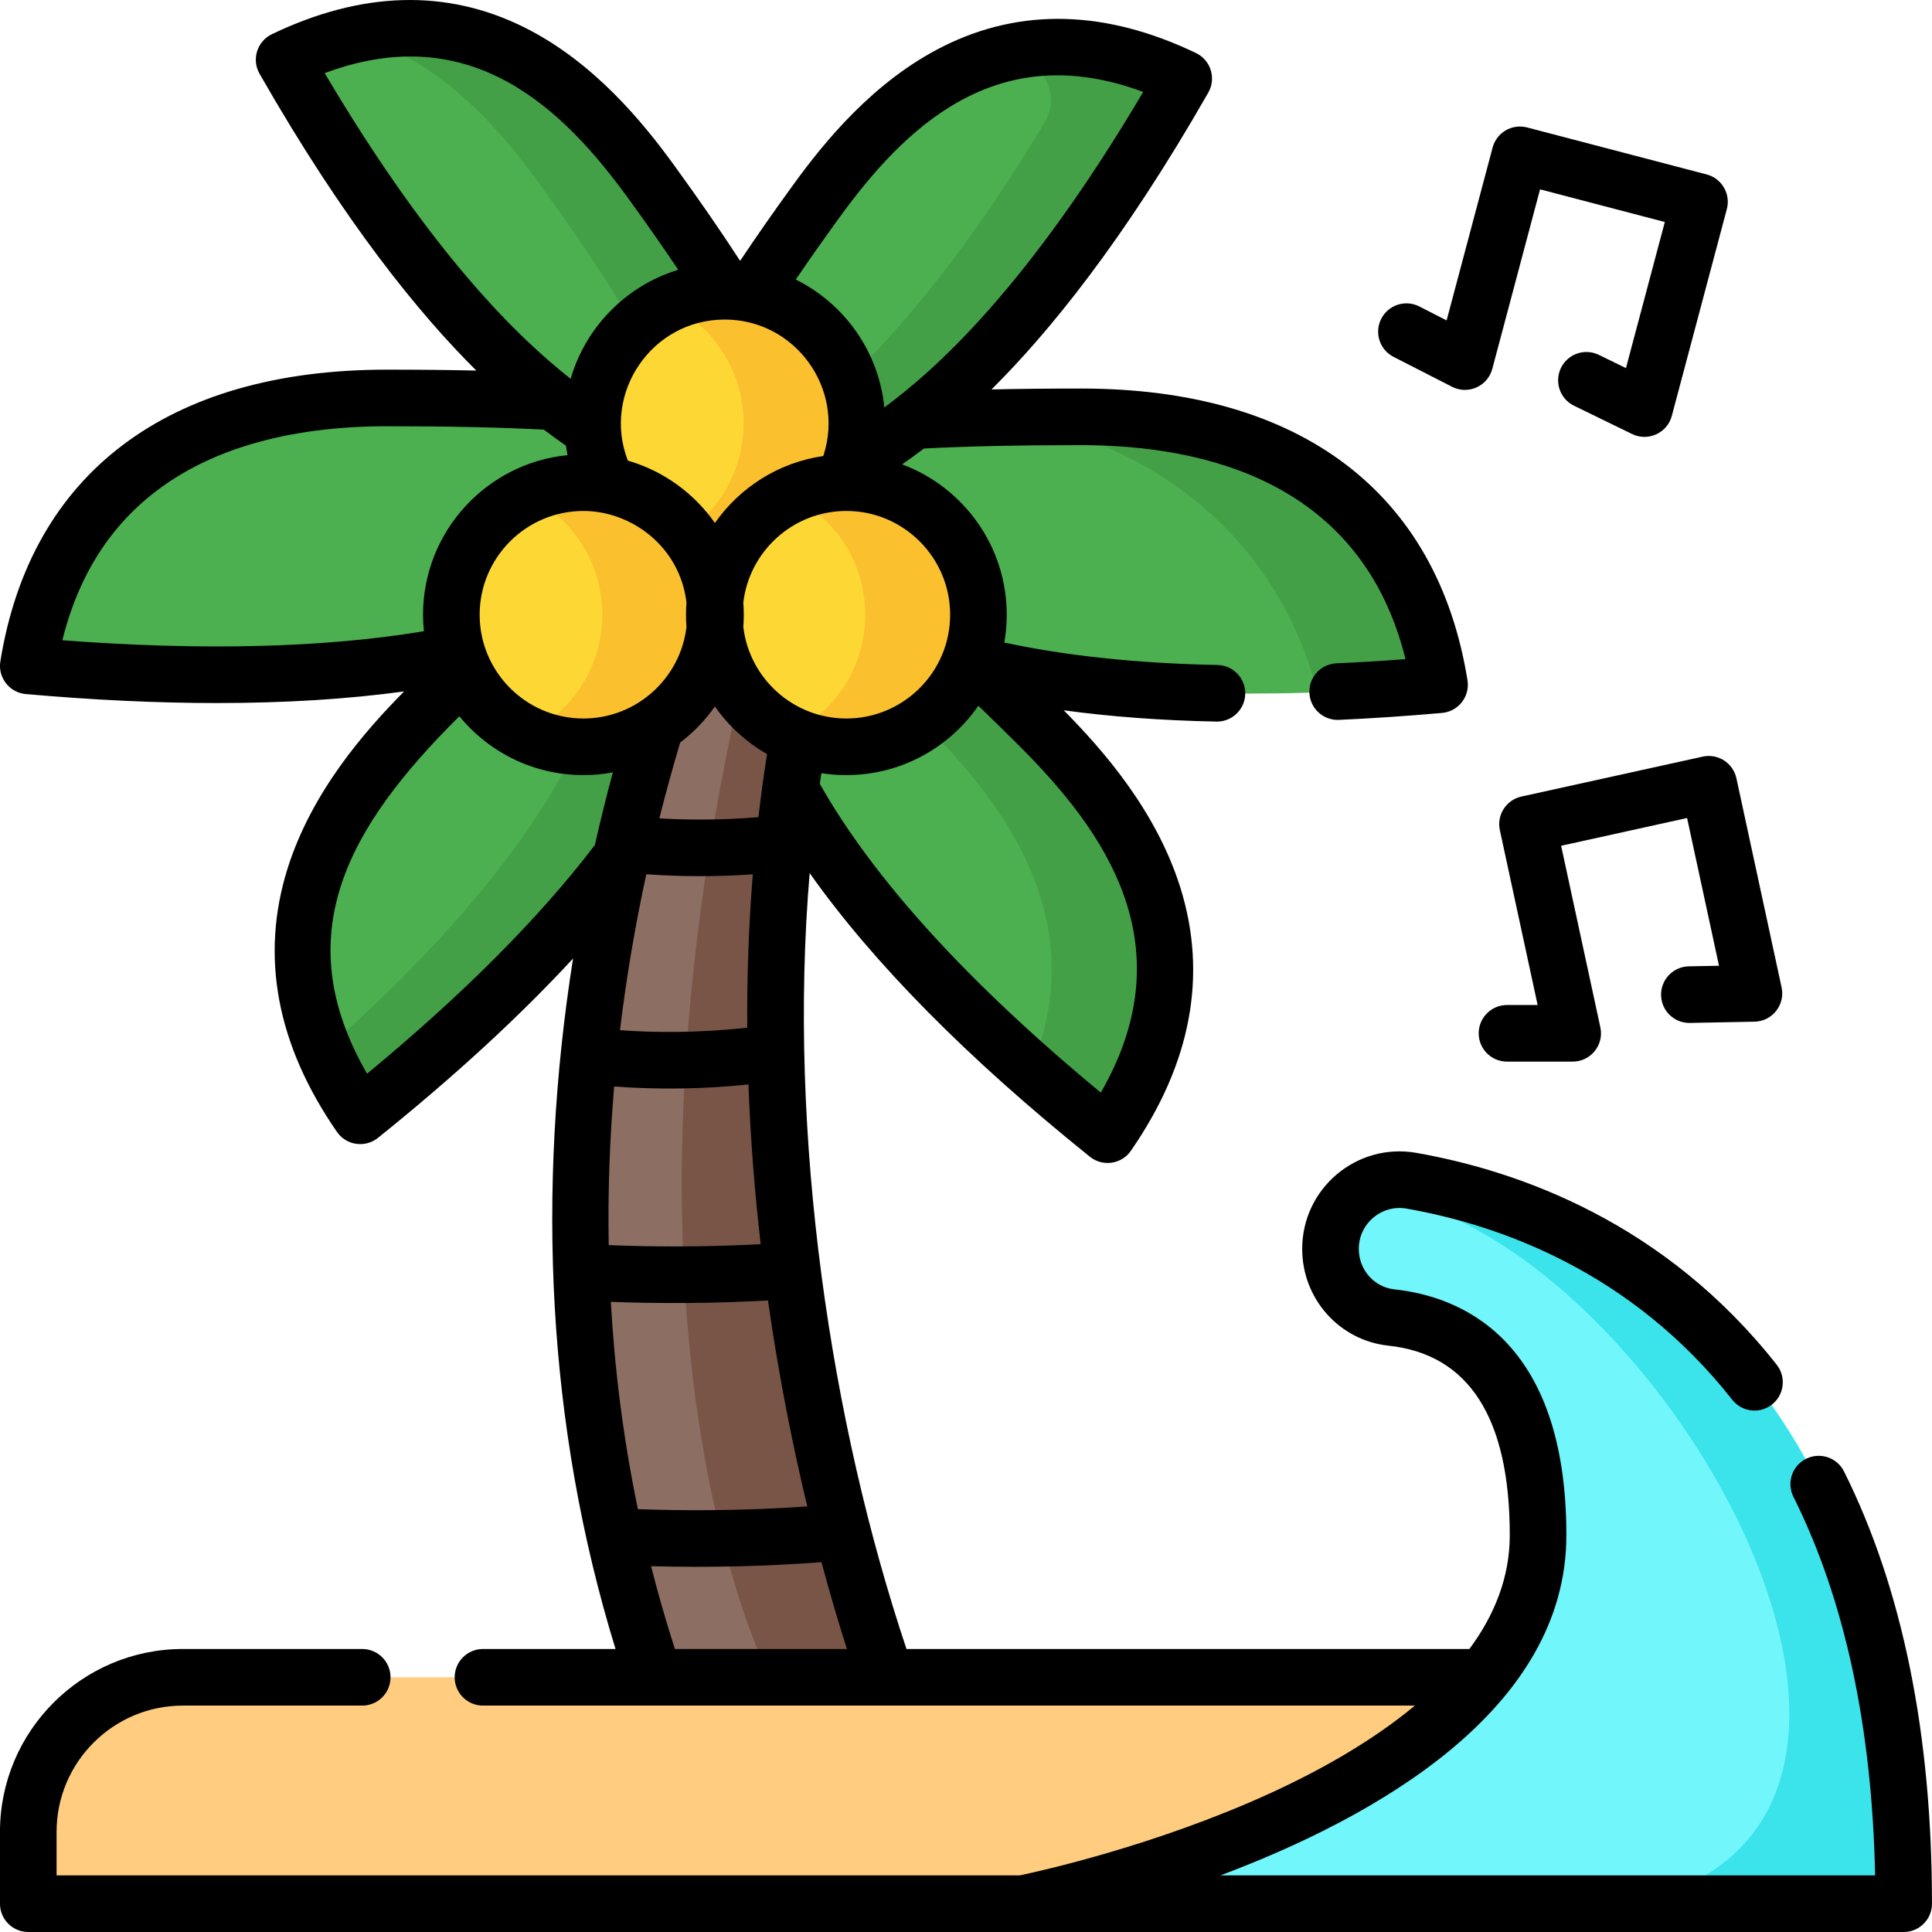 <svg height="512pt" viewBox="0 0 512 512" width="512pt" xmlns="http://www.w3.org/2000/svg"><path d="m381.5 181.453c-102 9-138.801-10.469-150-14-22.328-11.188-42.379-23.918-49.207-38.629 8.277-15.051 47.488-18.371 104.207-18.371 32 0 85 9 95 71zm0 0" fill="#4caf50"/><path d="m349.188 183.484c9.969-.352 20.715-1.004 32.316-2.031-10-62-63-71-95-71-8.395 0-16.391.078-23.973.25 30.125 2.398 73.449 22.598 86.656 72.781zm0 0" fill="#43a047"/><path d="m313.699 20.812c-43.953 76.918-75.953 93.457-83.988 99.672-18.973 10.34-37.918 18.305-51.738 15.895-6.609-13.312 9.555-43.402 38.387-83.113 17.961-24.738 48.352-55.949 97.34-32.453zm0 0" fill="#4caf50"/><path d="m265.711 14.34c1.516.355 3.047.762 4.605 1.23 7.176 2.16 10.363 10.574 6.488 16.988-40.387 66.898-69.484 82.039-77.094 87.926-7.816 4.262-15.629 8.117-23.078 11.008.195 1.816.629 3.453 1.34 4.891 13.82 2.406 32.766-5.555 51.738-15.898 8.035-6.215 40.035-22.754 83.988-99.668-18.555-8.902-34.438-9.949-47.988-6.477zm0 0" fill="#43a047"/><path d="m293.535 300.703c-73.727-59.277-85.785-95.801-90.988-105.32-7.719-21.746-12.93-43.062-8.07-57.234 15.152-4.727 44.168 17.375 81.195 54.449 23.07 23.102 50.879 60.395 17.863 108.105zm0 0" fill="#4caf50"/><path d="m275.672 192.598c-37.027-37.078-66.043-59.176-81.191-54.449-.926 2.691-1.48 5.641-1.73 8.801 14.559 9.352 32.52 25.223 52.922 45.652 20.219 20.246 44.078 51.395 27.434 90.906 6.227 5.5 13.008 11.23 20.43 17.195 33.016-47.711 5.207-85.004-17.863-108.105zm0 0" fill="#43a047"/><path d="m7.5 176.453c102 9 138.801-10.469 150-14 22.332-11.188 42.379-23.918 49.211-38.629-8.281-15.051-47.492-18.371-104.211-18.371-32 0-85 9-95 71zm0 0" fill="#4caf50"/><path d="m75.301 15.82c43.957 76.918 75.953 93.457 83.992 99.672 18.973 10.344 37.914 18.305 51.738 15.895 6.605-13.312-9.559-43.402-38.387-83.113-17.965-24.738-48.355-55.953-97.344-32.453zm0 0" fill="#4caf50"/><path d="m172.645 48.273c-15.652-21.555-40.746-48.023-79.352-38.93 22.23 5.695 38.191 23.562 49.352 38.93 25.727 35.434 41.348 63.199 39.727 78.227 10.633 4.133 20.531 6.305 28.66 4.887 6.605-13.312-9.555-43.402-38.387-83.113zm0 0" fill="#43a047"/><path d="m95.469 295.703c73.723-59.277 85.781-95.801 90.988-105.32 7.715-21.746 12.93-43.062 8.066-57.234-15.148-4.727-44.164 17.375-81.191 54.449-23.07 23.102-50.879 60.395-17.863 108.105zm0 0" fill="#4caf50"/><path d="m194.523 133.148c-6.801-2.125-16.406 1.176-28.27 8.797 1.059 13.484-3.547 30.816-9.797 48.438-4.684 8.559-14.918 38.969-70.559 88.125 2.344 5.57 5.492 11.305 9.57 17.195 73.723-59.277 85.785-95.801 90.988-105.32 7.715-21.75 12.93-43.062 8.066-57.234zm0 0" fill="#43a047"/><path d="m236.012 447.602s-57.156-149.098-14.977-293.027l-27.469-14.453s-74.812 148.145-19.066 307.48zm0 0" fill="#8d6e63"/><path d="m221.035 154.574-15.75-8.285c-55.508 201.848.227 301.312.227 301.312h30.5s-57.156-149.098-14.977-293.027zm0 0" fill="#795548"/><path d="m227.062 112.184c0 19.328-15.672 35-35 35-19.332 0-35-15.672-35-35 0-19.332 15.668-35 35-35 19.328 0 35 15.668 35 35zm0 0" fill="#fdd835"/><path d="m192.062 77.184c-5.371 0-10.453 1.211-15 3.371 11.824 5.617 20 17.668 20 31.629 0 13.961-8.176 26.008-20 31.625 4.547 2.16 9.629 3.375 15 3.375 19.328 0 35-15.672 35-35 0-19.332-15.672-35-35-35zm0 0" fill="#fbc02d"/><path d="m189.609 162.906c0 19.332-15.668 35-35 35-19.328 0-35-15.668-35-35 0-19.328 15.672-35 35-35 19.332 0 35 15.672 35 35zm0 0" fill="#fdd835"/><path d="m154.609 127.906c-5.367 0-10.453 1.215-15 3.375 11.824 5.617 20 17.664 20 31.625s-8.176 26.012-20 31.629c4.547 2.16 9.633 3.371 15 3.371 19.332 0 35-15.668 35-35 0-19.328-15.668-35-35-35zm0 0" fill="#fbc02d"/><path d="m259.297 162.906c0 19.332-15.672 35-35 35-19.332 0-35-15.668-35-35 0-19.328 15.668-35 35-35 19.328 0 35 15.672 35 35zm0 0" fill="#fdd835"/><path d="m224.297 127.906c-5.371 0-10.453 1.215-15 3.375 11.824 5.617 20 17.664 20 31.625s-8.176 26.012-20 31.629c4.547 2.16 9.629 3.371 15 3.371 19.328 0 35-15.668 35-35 0-19.328-15.672-35-35-35zm0 0" fill="#fbc02d"/><path d="m504.5 504.5h-497v-19.039c0-22.621 18.34-40.961 40.961-40.961h415.082c22.617 0 40.957 18.34 40.957 40.961zm0 0" fill="#ffcc80"/><path d="m271 504.5s136.605-26.793 136.605-97.645c0-45.414-22.598-55.969-38.824-57.695-9.242-.98-16.188-8.902-16.188-18.199 0-11.375 10.254-20.031 21.457-18.059 41.883 7.375 130.449 40.793 130.449 191.598zm0 0" fill="#71f6fc"/><path d="m374.051 312.902c-5.344-.938-10.473.543-14.379 3.586 72.414 1.078 172.328 166.512 72.414 188.012h72.414c0-150.805-88.57-184.223-130.449-191.598zm0 0" fill="#3be3eb"/><path d="m451.223 200.516-48.027 10.578c-4.035.887-6.59 4.871-5.719 8.906l10.012 46.34h-8.121c-4.145 0-7.5 3.355-7.5 7.5 0 4.141 3.355 7.5 7.5 7.5h17.414c4.781 0 8.336-4.418 7.328-9.086l-10.395-48.117 33.379-7.355 8.461 39.156-8 .152c-4.141.082-7.434 3.504-7.352 7.645.078 4.141 3.496 7.434 7.645 7.355l17.105-.332c4.719-.09 8.184-4.469 7.188-9.082l-11.973-55.422c-.883-4.066-4.906-6.633-8.945-5.738zm0 0"/><path d="m369.305 94.57 15.504 7.934c4.254 2.176 9.438-.137 10.664-4.75l12.66-47.574 33.062 8.656-10.301 38.711-7.191-3.508c-3.727-1.812-8.211-.266-10.027 3.457-1.812 3.727-.27 8.215 3.457 10.027l15.383 7.5c4.234 2.062 9.316-.25 10.531-4.812l14.582-54.797c1.07-4.012-1.328-8.129-5.348-9.184l-47.574-12.453c-4-1.043-8.086 1.332-9.148 5.324l-12.191 45.812-7.227-3.695c-3.691-1.891-8.207-.43-10.094 3.258s-.43 8.207 3.258 10.094zm0 0"/><path d="m488.691 389.957c-1.852-3.707-6.355-5.211-10.062-3.359-3.707 1.852-5.207 6.355-3.355 10.062 13.566 27.156 20.84 60.887 21.652 100.34h-173.504c40.992-15.391 91.684-43.797 91.684-90.145 0-52.473-28.527-63.344-45.535-65.152-5.402-.57-9.477-5.188-9.477-10.738 0-6.707 6.035-11.832 12.66-10.672 24.59 4.328 59.527 16.633 86.312 50.66 2.562 3.258 7.281 3.816 10.531 1.258 3.258-2.562 3.816-7.277 1.258-10.531-29.719-37.754-68.34-51.379-95.504-56.16-15.809-2.781-30.258 9.426-30.258 25.445 0 13.238 9.84 24.27 22.891 25.656 21.316 2.266 32.121 19.168 32.121 50.234 0 11.219-4.113 21.258-10.695 30.145h-149.18c-19.984-59.641-31.551-136.082-25.66-205.621 16.828 23.797 41.715 48.996 74.262 75.168 3.395 2.73 8.391 1.996 10.863-1.578 15.984-23.09 20.387-46.57 13.094-69.793-6.387-20.336-20.457-36.395-30.887-46.941 12.465 1.703 25.988 2.703 40.449 2.992.051.004.105.004.152.004 4.074 0 7.414-3.262 7.496-7.352.082-4.141-3.207-7.566-7.348-7.648-21.176-.422-40.137-2.422-56.496-5.953.418-2.395.641-4.855.641-7.367 0-18.238-11.555-33.836-27.727-39.848 1.652-1.152 3.586-2.531 5.789-4.199 11.477-.605 25.129-.898 41.641-.898 33.375 0 74.457 10.086 85.977 56.711-6.258.477-12.391.848-18.316 1.113-4.137.188-7.34 3.691-7.152 7.828.18 4.023 3.5 7.164 7.484 7.164.113 0 .23-.004.344-.008 8.754-.395 17.945-1.012 27.32-1.84 4.34-.383 7.441-4.371 6.746-8.664-8.039-49.852-44.406-77.305-102.402-77.305-8.641 0-16.523.078-23.742.242 15.02-14.918 34.789-39.016 57.453-78.672 2.156-3.777.66-8.602-3.27-10.484-23.852-11.434-46.355-12.043-66.895-1.805-18.5 9.223-31.551 25.316-39.758 36.625-5.332 7.348-9.992 14.023-14.145 20.262-4.984-7.695-10.836-16.172-17.438-25.266-8.207-11.305-21.258-27.398-39.754-36.617-20.539-10.238-43.047-9.629-66.895 1.809-3.93 1.887-5.426 6.711-3.27 10.484 22.656 39.645 42.426 63.738 57.445 78.66-7.223-.164-15.102-.242-23.734-.242-57.996 0-94.363 27.453-102.402 77.305-.695 4.309 2.422 8.285 6.746 8.668 17.969 1.586 34.891 2.379 50.703 2.379 17.988 0 34.539-1.027 49.551-3.078-10.43 10.543-24.496 26.602-30.887 46.941-7.293 23.223-2.887 46.703 13.094 69.793 2.492 3.602 7.492 4.289 10.867 1.578 20.18-16.227 37.48-32.137 51.699-47.535-9.703 61.426-6.988 123.781 11.258 182.988h-35.129c-4.141 0-7.5 3.359-7.5 7.5 0 4.145 3.359 7.5 7.5 7.5h246.965c-11.594 9.66-25.621 17.418-38.547 23.32-30.363 13.863-61.234 20.645-66.18 21.68h-255.238v-11.539c0-18.449 15.012-33.461 33.461-33.461h47.539c4.145 0 7.5-3.355 7.5-7.5s-3.355-7.5-7.5-7.5h-47.539c-26.723 0-48.461 21.738-48.461 48.461v19.039c0 4.145 3.359 7.5 7.5 7.5h497c4.145 0 7.5-3.355 7.5-7.5 0-45.043-7.844-83.582-23.309-114.543zm-361.578-227.047c0-15.164 12.336-27.5 27.5-27.5 12.672 0 25.547 9.406 27.309 24.246-.16 2.094-.172 4.273 0 6.508-1.617 13.637-13.246 24.246-27.309 24.246-15.164 0-27.5-12.336-27.5-27.5zm64.949-78.227c18.621 0 31.754 18.16 26.262 35.691-.023.074-.047.148-.07.223-.027.086-.055.168-.082.254-11.855 1.719-22.137 8.344-28.719 17.746-5.508-7.871-13.613-13.797-23.062-16.527-6.906-17.789 6.273-37.387 25.672-37.387zm-2.609 102.539c3.609 5.156 8.336 9.48 13.824 12.617-.836 5.293-1.605 10.859-2.289 16.711-9.988.84-18.973.754-26.254.328 1.762-7.023 3.621-13.734 5.52-20.098 3.543-2.688 6.648-5.914 9.199-9.559zm-26.691 100.711c11.664.871 23.719.711 35.586-.547.539 14.715 1.688 28.895 3.242 42.332-15.68.836-29.637.68-40.273.25-.254-14.469.289-28.52 1.445-42.035zm22.793-55.742c4.352 0 9.023-.141 13.945-.48-1.117 13.805-1.559 27.395-1.473 40.625-13.02 1.473-24.656 1.328-33.727.672 1.754-14.547 4.168-28.379 6.973-41.32 4.195.297 9 .504 14.281.504zm-23.68 112.809c13.566.512 27.699.418 41.641-.363 2.93 20.57 6.695 39.047 10.426 54.582-17.562 1.227-33.211 1.148-44.891.723-3.895-18.723-6.172-37.105-7.176-54.941zm129.852-55.445c-35.156-29.066-60.18-56.559-74.469-81.824.133-.945.273-1.891.418-2.836 2.156.34 4.367.516 6.621.516 14.484 0 27.301-7.285 34.977-18.383 3.5 3.355 7.172 6.957 11.09 10.875 22.152 22.184 44.016 52.359 21.363 91.652zm-39.93-126.645c0 15.164-12.336 27.5-27.5 27.5-14.062 0-25.691-10.609-27.309-24.246.16-2.094.172-4.273 0-6.508 1.609-13.586 13.199-24.246 27.309-24.246 15.164 0 27.5 12.336 27.5 27.5zm51.16-138.539c-31.117 52.625-55.605 74-68.602 83.613-1.465-14.883-10.641-27.535-23.469-33.898 3.461-5.105 7.281-10.531 11.543-16.406 17.062-23.504 41.441-47.914 80.527-33.309zm-216.914-4.988c39.074-14.609 63.461 9.793 80.531 33.297 4.824 6.648 9.23 12.945 13.172 18.824-13.723 4.16-24.527 15.09-28.52 28.883-13.629-10.715-36.613-32.695-65.184-81.004zm-69.52 150.293c11.52-46.625 52.602-56.715 85.977-56.715 16.461 0 30.105.293 41.617.895 2.234 1.691 4.191 3.086 5.859 4.246.117.844.262 1.684.43 2.516-21.469 2.117-38.297 20.277-38.297 42.293 0 1.473.078 2.93.227 4.367-26.477 4.406-58.629 5.211-95.812 2.398zm80.75 114.879c-21.105-36.617-5.348-65.188 24.461-94.742 7.801 9.516 19.645 15.598 32.879 15.598 2.664 0 5.27-.246 7.801-.719-1.73 6.402-3.32 12.82-4.773 19.25-14.605 19.188-34.883 39.543-60.367 60.613zm75.266 130.504c15.109.414 30.422.051 45.156-1.074 2.5 9.312 4.848 17.078 6.75 23.016h-45.59c-2.371-7.348-4.469-14.664-6.316-21.941zm0 0"/></svg>